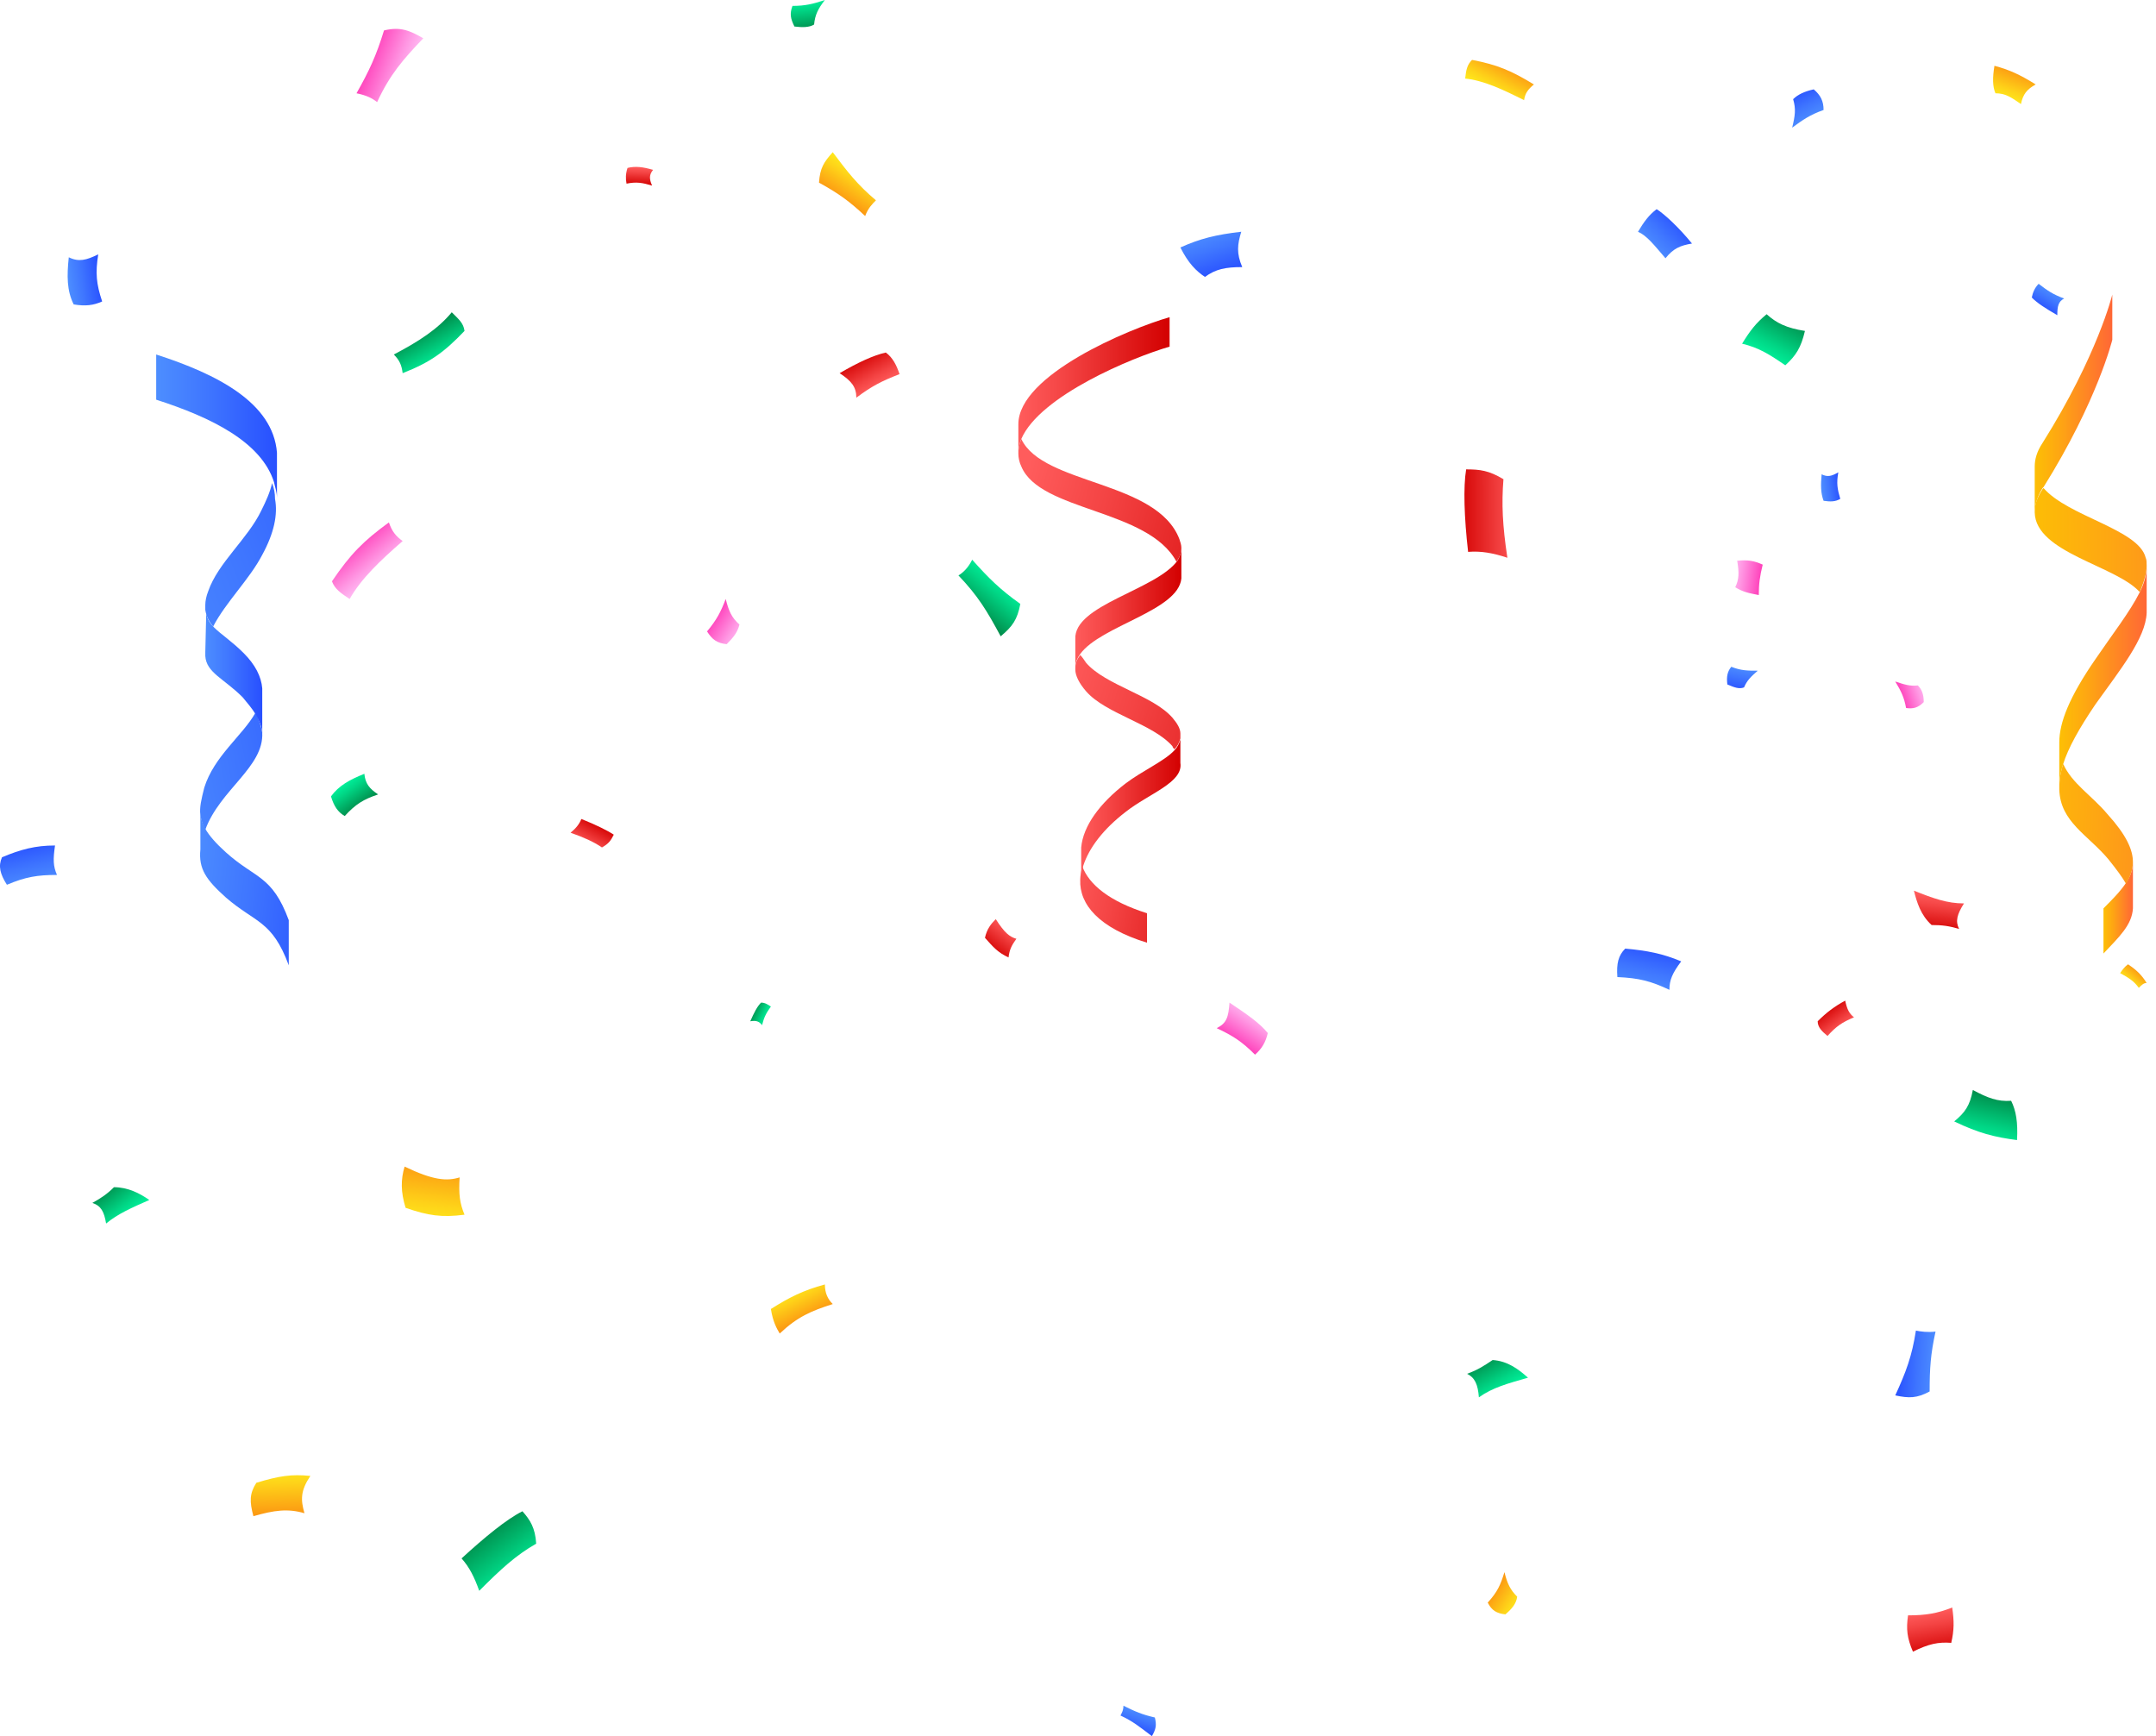 <svg width="190" height="153" viewBox="0 0 190 153" fill="none" xmlns="http://www.w3.org/2000/svg">
<path d="M69.838 0.519C69.579 1.212 69.665 1.644 70.011 2.337C70.704 2.423 71.31 2.423 71.742 2.163C71.829 1.298 72.088 0.779 72.694 0C71.656 0.346 70.963 0.519 69.838 0.519Z" fill="url(#paint0_linear_3019_9294)"/>
<path d="M160.186 90C160.186 90.519 160.532 90.865 161.051 91.298C161.83 90.433 162.349 90.087 163.387 89.654C162.955 89.308 162.782 88.962 162.609 88.183C161.657 88.702 160.964 89.221 160.186 90Z" fill="url(#paint1_linear_3019_9294)"/>
<path d="M51.233 72.173C51.06 72.606 50.8 72.952 50.281 73.385C51.493 73.817 52.272 74.163 53.05 74.683C53.656 74.336 53.829 74.077 54.089 73.558C53.57 73.211 52.531 72.692 51.233 72.173Z" fill="url(#paint2_linear_3019_9294)"/>
<path d="M129.379 48.635C130.504 48.548 131.542 48.721 132.84 49.154C132.408 46.298 132.321 44.394 132.494 42.231C131.196 41.452 130.417 41.365 129.206 41.365C128.946 42.923 129.033 45.606 129.379 48.635Z" fill="url(#paint3_linear_3019_9294)"/>
<path d="M168.666 78.49C168.926 79.529 169.272 80.654 170.224 81.519C171.176 81.519 171.781 81.606 172.647 81.865C172.301 81.173 172.474 80.567 173.079 79.615C171.608 79.615 170.397 79.183 168.666 78.49Z" fill="url(#paint4_linear_3019_9294)"/>
<path d="M75.465 35.048C76.85 34.01 77.715 33.577 79.273 32.971C79.013 32.193 78.667 31.5 78.061 31.067C76.936 31.327 75.638 31.933 73.994 32.885C75.033 33.577 75.465 34.096 75.465 35.048Z" fill="url(#paint5_linear_3019_9294)"/>
<path d="M57.552 14.971C56.686 14.712 55.994 14.625 55.302 14.798C55.129 15.317 55.129 15.75 55.215 16.183C56.08 16.01 56.6 16.096 57.465 16.356C57.205 15.75 57.205 15.404 57.552 14.971Z" fill="url(#paint6_linear_3019_9294)"/>
<path d="M89.57 82.731C88.964 82.558 88.531 82.212 87.753 81C87.32 81.433 86.974 81.865 86.801 82.644C87.493 83.423 87.926 83.942 88.878 84.375C88.964 83.683 89.137 83.337 89.57 82.731Z" fill="url(#paint7_linear_3019_9294)"/>
<path d="M168.147 142.356C167.974 143.567 168.061 144.346 168.58 145.557C169.965 144.865 170.83 144.692 171.955 144.779C172.215 143.654 172.215 142.875 172.042 141.663C170.744 142.182 169.705 142.356 168.147 142.356Z" fill="url(#paint8_linear_3019_9294)"/>
<path d="M143.225 83.597C142.619 84.203 142.446 84.895 142.533 86.106C144.436 86.193 145.475 86.453 147.119 87.231C147.119 86.366 147.379 85.76 148.158 84.722C146.513 84.029 145.129 83.77 143.225 83.597Z" fill="url(#paint9_linear_3019_9294)"/>
<path d="M0.176 75.548C-0.17 76.327 0.003 77.019 0.609 77.971C2.253 77.279 3.292 77.106 5.023 77.106C4.676 76.327 4.676 75.721 4.849 74.51C3.119 74.51 1.821 74.856 0.176 75.548Z" fill="url(#paint10_linear_3019_9294)"/>
<path d="M152.571 58.76C152.225 59.193 152.138 59.625 152.225 60.318C152.83 60.577 153.263 60.75 153.696 60.577C153.955 59.971 154.301 59.625 154.907 59.106C154.042 59.106 153.436 59.106 152.571 58.76Z" fill="url(#paint11_linear_3019_9294)"/>
<path d="M160.705 9.692C160.705 8.914 160.445 8.394 159.839 7.875C159.061 8.048 158.455 8.308 158.022 8.741C158.282 9.606 158.195 10.212 157.936 11.25C158.887 10.558 159.493 10.125 160.705 9.692Z" fill="url(#paint12_linear_3019_9294)"/>
<path d="M109.389 20.423C107.139 20.683 105.754 21.029 104.023 21.808C104.716 23.192 105.408 23.884 106.187 24.404C107.139 23.711 108.004 23.538 109.475 23.538C108.956 22.327 109.043 21.548 109.389 20.423Z" fill="url(#paint13_linear_3019_9294)"/>
<path d="M181.909 26.308C180.957 25.962 180.437 25.616 179.659 25.01C179.312 25.356 179.139 25.789 179.053 26.221C179.572 26.741 180.264 27.173 181.303 27.779C181.303 27 181.389 26.568 181.909 26.308Z" fill="url(#paint14_linear_3019_9294)"/>
<path d="M6.061 22.673C5.887 24.317 5.887 25.615 6.493 26.827C7.532 27 8.224 26.913 9.003 26.567C8.484 25.009 8.397 24.057 8.657 22.413C7.618 22.932 6.926 23.105 6.061 22.673Z" fill="url(#paint15_linear_3019_9294)"/>
<path d="M160.532 41.798C160.446 42.75 160.446 43.442 160.705 44.135C161.311 44.221 161.744 44.221 162.176 43.962C161.917 43.096 161.83 42.577 162.003 41.625C161.398 41.971 161.051 42.058 160.532 41.798Z" fill="url(#paint16_linear_3019_9294)"/>
<path d="M146.773 22.76C147.465 21.894 148.071 21.635 149.109 21.462C147.984 20.077 146.686 18.865 145.994 18.433C145.302 18.952 144.869 19.558 144.35 20.423C145.128 20.769 145.734 21.548 146.773 22.76Z" fill="url(#paint17_linear_3019_9294)"/>
<path d="M101.513 153C101.86 152.394 101.946 152.048 101.773 151.356C100.648 151.096 100.042 150.837 99.004 150.318C99.004 150.75 98.831 151.01 98.744 151.183C99.869 151.702 100.475 152.221 101.513 153Z" fill="url(#paint18_linear_3019_9294)"/>
<path d="M167.023 122.971C168.235 123.231 168.927 123.231 170.052 122.625C170.052 120.548 170.139 119.337 170.572 117.346C169.879 117.433 169.273 117.346 168.841 117.26C168.495 119.51 167.975 120.895 167.023 122.971Z" fill="url(#paint19_linear_3019_9294)"/>
<path d="M131.109 141.231C131.456 141.923 131.888 142.183 132.667 142.269C133.273 141.75 133.619 141.317 133.706 140.711C133.1 140.106 132.84 139.586 132.581 138.548C132.234 139.673 131.975 140.279 131.109 141.231Z" fill="url(#paint20_linear_3019_9294)"/>
<path d="M179.398 7.442C178.013 6.577 177.061 6.144 175.763 5.798C175.59 6.836 175.59 7.615 175.85 8.221C176.715 8.221 177.234 8.567 178.1 9.173C178.273 8.308 178.619 7.875 179.398 7.442Z" fill="url(#paint21_linear_3019_9294)"/>
<path d="M26.831 133.356C26.485 132.145 26.485 131.366 27.351 130.068C25.706 129.895 24.581 130.068 22.591 130.673C21.985 131.625 21.985 132.318 22.331 133.616C24.149 133.096 25.36 132.923 26.831 133.356Z" fill="url(#paint22_linear_3019_9294)"/>
<path d="M73.388 114.923C72.955 114.491 72.695 113.971 72.695 113.193C70.791 113.712 69.58 114.318 67.936 115.356C68.109 116.481 68.455 117.087 68.714 117.519C70.272 116.048 71.484 115.529 73.388 114.923Z" fill="url(#paint23_linear_3019_9294)"/>
<path d="M186.84 85.759C187.619 86.192 188.051 86.452 188.484 87.058C188.744 86.798 188.917 86.625 189.176 86.625C188.744 85.933 188.311 85.5 187.532 84.981C187.186 85.24 187.013 85.5 186.84 85.759Z" fill="url(#paint24_linear_3019_9294)"/>
<path d="M40.504 103.76C39.379 104.106 38.167 104.019 35.658 102.808C35.312 103.933 35.312 105.058 35.744 106.442C37.735 107.135 38.946 107.308 40.937 107.048C40.504 106.01 40.417 105.231 40.504 103.76Z" fill="url(#paint25_linear_3019_9294)"/>
<path d="M129.725 5.278C129.292 5.711 129.206 6.144 129.119 6.923C130.763 7.096 132.408 7.875 134.311 8.827C134.398 8.221 134.658 7.875 135.177 7.442C133.186 6.23 131.975 5.711 129.725 5.278Z" fill="url(#paint26_linear_3019_9294)"/>
<path d="M73.387 13.413C72.609 14.279 72.262 14.798 72.176 16.096C73.907 17.048 74.859 17.74 76.243 19.038C76.503 18.346 76.849 18 77.195 17.654C75.551 16.269 74.685 15.144 73.387 13.413Z" fill="url(#paint27_linear_3019_9294)"/>
<path d="M62.31 55.644C62.743 56.336 63.176 56.682 64.041 56.769C64.647 56.163 64.993 55.73 65.166 55.038C64.474 54.432 64.214 53.827 63.955 52.788C63.522 53.913 63.176 54.605 62.31 55.644Z" fill="url(#paint28_linear_3019_9294)"/>
<path d="M167.975 62.394C168.581 62.481 169.014 62.394 169.533 61.875C169.533 61.183 169.36 60.75 169.014 60.404C168.322 60.49 167.802 60.317 167.023 60.058C167.543 60.923 167.802 61.442 167.975 62.394Z" fill="url(#paint29_linear_3019_9294)"/>
<path d="M107.225 90.607C108.696 91.299 109.475 91.818 110.6 92.943C111.205 92.424 111.552 91.818 111.725 91.039C111.032 90.174 109.907 89.395 108.35 88.357C108.263 89.655 108.09 90.174 107.225 90.607Z" fill="url(#paint30_linear_3019_9294)"/>
<path d="M155.341 49.759C154.562 49.413 154.043 49.327 153.091 49.413C153.264 50.452 153.264 51.057 152.918 51.75C153.61 52.182 154.13 52.269 154.995 52.442C154.995 51.49 155.081 50.798 155.341 49.759Z" fill="url(#paint31_linear_3019_9294)"/>
<path d="M29.254 51.23C29.514 51.923 30.033 52.269 30.812 52.788C31.85 50.971 33.494 49.413 35.485 47.682C34.879 47.25 34.533 46.817 34.273 46.038C32.023 47.682 30.898 48.807 29.254 51.23Z" fill="url(#paint32_linear_3019_9294)"/>
<path d="M37.303 3.375C36.091 2.683 35.312 2.337 33.841 2.683C33.149 4.933 32.543 6.231 31.418 8.221C32.283 8.394 32.803 8.654 33.235 9C34.36 6.577 35.485 5.279 37.303 3.375Z" fill="url(#paint33_linear_3019_9294)"/>
<path d="M172.215 98.827C174.378 99.865 175.763 100.212 177.753 100.471C177.84 98.913 177.667 97.875 177.234 97.01C176.023 97.096 175.157 96.75 173.859 96.058C173.599 97.442 173.167 98.048 172.215 98.827Z" fill="url(#paint34_linear_3019_9294)"/>
<path d="M40.676 137.337C41.368 138.115 41.801 138.981 42.233 140.192C44.137 138.289 45.435 137.077 47.253 136.039C47.166 134.654 46.733 133.962 46.041 133.183C44.657 133.875 42.753 135.433 40.676 137.337Z" fill="url(#paint35_linear_3019_9294)"/>
<path d="M13.158 105.75C12.293 105.144 11.254 104.625 10.043 104.625C9.437 105.231 8.918 105.577 8.139 106.01C8.918 106.269 9.177 106.789 9.35 107.827C10.389 106.962 11.6 106.442 13.158 105.75Z" fill="url(#paint36_linear_3019_9294)"/>
<path d="M134.656 121.413C133.791 120.634 132.839 119.942 131.541 119.856C130.762 120.375 130.243 120.721 129.291 121.067C129.983 121.413 130.243 122.019 130.329 123.144C131.541 122.279 132.839 121.933 134.656 121.413Z" fill="url(#paint37_linear_3019_9294)"/>
<path d="M67.158 90.347C67.331 89.655 67.504 89.308 67.936 88.703C67.677 88.53 67.417 88.357 67.071 88.357C66.725 88.703 66.465 89.222 66.119 90.001C66.638 89.914 66.898 90.001 67.158 90.347Z" fill="url(#paint38_linear_3019_9294)"/>
<path d="M32.11 68.192C30.812 68.712 29.86 69.231 29.168 70.183C29.428 71.048 29.774 71.567 30.38 71.914C31.331 70.875 32.024 70.442 33.322 70.01C32.543 69.491 32.197 69.058 32.11 68.192Z" fill="url(#paint39_linear_3019_9294)"/>
<path d="M157.331 32.193C158.283 31.327 158.716 30.635 159.062 29.164C157.418 28.904 156.552 28.471 155.687 27.692C154.735 28.471 154.216 29.164 153.523 30.289C154.995 30.635 155.947 31.241 157.331 32.193Z" fill="url(#paint40_linear_3019_9294)"/>
<path d="M40.936 29.164C40.849 28.472 40.417 28.125 39.811 27.52C38.599 28.991 36.868 30.116 34.705 31.241C35.224 31.76 35.397 32.193 35.484 32.885C37.907 31.933 39.118 31.068 40.936 29.164Z" fill="url(#paint41_linear_3019_9294)"/>
<path d="M88.186 56.076C89.225 55.211 89.657 54.605 89.917 53.221C88.1 51.922 87.147 50.971 85.676 49.326C85.33 50.019 84.897 50.451 84.465 50.711C86.196 52.528 86.975 53.826 88.186 56.076Z" fill="url(#paint42_linear_3019_9294)"/>
<path d="M24.408 39.895V43.876C24.408 43.357 24.235 42.924 24.148 42.491C23.023 38.943 18.61 36.78 13.764 35.222V31.241C19.129 32.972 24.062 35.482 24.408 39.895Z" fill="url(#paint43_linear_3019_9294)"/>
<path d="M18.09 73.126C17.83 72.694 17.744 72.261 17.657 71.828C17.571 71.136 17.744 70.444 18.003 69.405C18.869 66.636 21.378 64.819 22.503 62.828C22.85 63.434 23.023 64.04 23.109 64.559C23.282 67.588 19.388 69.578 18.09 73.126Z" fill="url(#paint44_linear_3019_9294)"/>
<path d="M23.111 48.896C21.986 51.059 19.909 53.049 18.784 55.213C18.438 54.78 18.178 54.347 18.092 53.742C18.092 53.569 18.092 53.482 18.092 53.309C18.092 52.963 18.178 52.53 18.351 52.097C19.217 49.588 21.813 47.511 23.024 45.001C23.457 44.136 23.803 43.357 23.976 42.578C24.149 43.011 24.236 43.444 24.236 43.963C24.496 45.347 24.149 46.992 23.111 48.896Z" fill="url(#paint45_linear_3019_9294)"/>
<path d="M23.111 60.665V64.645C23.111 64.126 22.851 63.52 22.505 62.915C22.246 62.482 21.813 61.963 21.38 61.444C19.736 59.799 18.178 59.28 18.092 57.809V57.463L18.178 53.828C18.178 54.434 18.438 54.867 18.871 55.299C19.476 55.905 20.428 56.511 21.467 57.549C22.505 58.588 23.024 59.626 23.111 60.665Z" fill="url(#paint46_linear_3019_9294)"/>
<path d="M25.447 81.088V85.068C23.976 81.088 22.505 81.347 19.909 79.097C18.178 77.539 17.485 76.588 17.659 74.857V71.741C17.745 72.261 17.832 72.607 18.091 73.039C18.437 73.645 19.043 74.338 19.909 75.116C22.505 77.453 23.976 77.107 25.447 81.088Z" fill="url(#paint47_linear_3019_9294)"/>
<path d="M103.071 27.952V30.548C99.783 31.5 91.648 34.875 90.004 38.683C89.831 39.116 89.744 39.548 89.744 39.981V37.385C89.744 33.058 99.436 28.991 103.071 27.952Z" fill="url(#paint48_linear_3019_9294)"/>
<path d="M101.081 80.481V83.077C96.841 81.779 95.11 79.702 95.196 77.539C95.196 77.193 95.283 76.76 95.37 76.327C95.975 77.972 97.793 79.443 101.081 80.481Z" fill="url(#paint49_linear_3019_9294)"/>
<path d="M104.11 48.288C104.11 48.721 103.936 49.154 103.677 49.5C101.167 44.827 91.648 45.087 90.004 41.106C89.831 40.76 89.744 40.327 89.744 39.981C89.744 39.548 89.831 39.115 90.004 38.683C91.908 42.75 101.946 42.317 103.936 47.51C104.023 47.769 104.11 48.029 104.11 48.288Z" fill="url(#paint50_linear_3019_9294)"/>
<path d="M104.023 65.078C103.937 65.424 103.764 65.77 103.504 66.029C103.418 65.943 103.331 65.856 103.331 65.77C101.6 63.779 97.446 62.914 95.716 60.924C95.11 60.231 94.764 59.539 94.764 59.02V58.847C94.764 58.414 94.937 58.068 95.196 57.722C95.369 57.895 95.543 58.154 95.716 58.414C97.446 60.404 101.6 61.27 103.331 63.26C103.764 63.779 104.023 64.212 104.023 64.645C104.023 64.731 104.023 64.904 104.023 65.078Z" fill="url(#paint51_linear_3019_9294)"/>
<path d="M99.175 71.568C97.272 73.039 95.974 74.683 95.454 76.328C95.368 76.76 95.281 77.106 95.281 77.539V75.462V74.683C95.454 72.78 96.925 70.789 99.175 69.058C100.647 67.933 102.637 67.068 103.502 66.116C103.762 65.856 103.935 65.51 104.022 65.164V67.241C104.281 68.972 101.252 69.924 99.175 71.568Z" fill="url(#paint52_linear_3019_9294)"/>
<path d="M104.109 48.289V50.712V50.972C103.849 53.828 97.013 55.126 95.195 57.635C94.936 57.981 94.763 58.414 94.763 58.76V56.337C94.59 53.308 101.859 52.01 103.763 49.414C103.936 49.155 104.109 48.722 104.109 48.289Z" fill="url(#paint53_linear_3019_9294)"/>
<path d="M186.149 25.962V29.943C186.149 29.943 184.851 35.308 180.091 42.924L180.005 43.01C179.572 43.702 179.399 44.308 179.312 44.914V41.106C179.312 40.501 179.486 39.808 180.005 39.029C184.851 31.327 186.149 25.962 186.149 25.962Z" fill="url(#paint54_linear_3019_9294)"/>
<path d="M187.967 75.982V79.789V80.049C187.881 81.52 186.756 82.558 185.371 84.03V80.049C186.15 79.27 186.842 78.578 187.361 77.799C187.708 77.28 187.967 76.674 187.967 75.982Z" fill="url(#paint55_linear_3019_9294)"/>
<path d="M187.967 75.981C187.967 76.673 187.707 77.279 187.361 77.885C187.015 77.279 186.496 76.587 185.803 75.722C183.986 73.558 181.563 72.433 181.477 69.577V69.404C181.477 68.798 181.563 68.106 181.823 67.327C182.602 69.058 184.332 70.097 185.717 71.741C187.361 73.558 187.967 74.856 187.967 75.981Z" fill="url(#paint56_linear_3019_9294)"/>
<path d="M189.178 49.847V53.654V54.001C189.092 56.251 186.842 59.02 184.678 62.049C183.207 64.212 182.255 65.943 181.823 67.328C181.563 68.106 181.477 68.799 181.477 69.404V65.424C181.477 63.693 182.342 61.443 184.678 58.068C186.15 55.904 187.707 53.914 188.573 52.183C189.005 51.318 189.178 50.539 189.178 49.847Z" fill="url(#paint57_linear_3019_9294)"/>
<path d="M189.178 49.847C189.178 50.54 188.918 51.319 188.572 52.184C186.495 49.847 179.399 48.722 179.312 45.174V45.001C179.312 44.395 179.572 43.79 180.005 43.097L180.091 43.011C182.255 45.52 188.486 46.645 189.091 49.155C189.178 49.328 189.178 49.588 189.178 49.847Z" fill="url(#paint58_linear_3019_9294)"/>
<defs>
<linearGradient id="paint0_linear_3019_9294" x1="71.116" y1="0.12" x2="71.416" y2="2.676" gradientUnits="userSpaceOnUse">
<stop stop-color="#00EE98"/>
<stop offset="0.28" stop-color="#00D685"/>
<stop offset="0.868" stop-color="#009955"/>
<stop offset="1" stop-color="#008A49"/>
</linearGradient>
<linearGradient id="paint1_linear_3019_9294" x1="162.475" y1="90.728" x2="161.022" y2="88.775" gradientUnits="userSpaceOnUse">
<stop stop-color="#FF5C5C"/>
<stop offset="0.301" stop-color="#F44444"/>
<stop offset="0.935" stop-color="#D60707"/>
<stop offset="1" stop-color="#D30000"/>
</linearGradient>
<linearGradient id="paint2_linear_3019_9294" x1="51.591" y1="74.73" x2="52.749" y2="72.563" gradientUnits="userSpaceOnUse">
<stop stop-color="#FF5C5C"/>
<stop offset="0.301" stop-color="#F44444"/>
<stop offset="0.935" stop-color="#D60707"/>
<stop offset="1" stop-color="#D30000"/>
</linearGradient>
<linearGradient id="paint3_linear_3019_9294" x1="134.085" y1="45.207" x2="128.493" y2="45.219" gradientUnits="userSpaceOnUse">
<stop stop-color="#FF5C5C"/>
<stop offset="0.301" stop-color="#F44444"/>
<stop offset="0.935" stop-color="#D60707"/>
<stop offset="1" stop-color="#D30000"/>
</linearGradient>
<linearGradient id="paint4_linear_3019_9294" x1="170.853" y1="78.845" x2="170.495" y2="82.087" gradientUnits="userSpaceOnUse">
<stop stop-color="#FF5C5C"/>
<stop offset="0.301" stop-color="#F44444"/>
<stop offset="0.935" stop-color="#D60707"/>
<stop offset="1" stop-color="#D30000"/>
</linearGradient>
<linearGradient id="paint5_linear_3019_9294" x1="77.328" y1="34.157" x2="75.788" y2="31.345" gradientUnits="userSpaceOnUse">
<stop stop-color="#FF5C5C"/>
<stop offset="0.301" stop-color="#F44444"/>
<stop offset="0.935" stop-color="#D60707"/>
<stop offset="1" stop-color="#D30000"/>
</linearGradient>
<linearGradient id="paint6_linear_3019_9294" x1="56.316" y1="14.72" x2="56.251" y2="16.317" gradientUnits="userSpaceOnUse">
<stop stop-color="#FF5C5C"/>
<stop offset="0.301" stop-color="#F44444"/>
<stop offset="0.935" stop-color="#D60707"/>
<stop offset="1" stop-color="#D30000"/>
</linearGradient>
<linearGradient id="paint7_linear_3019_9294" x1="89.135" y1="81.643" x2="87.343" y2="83.896" gradientUnits="userSpaceOnUse">
<stop stop-color="#FF5C5C"/>
<stop offset="0.301" stop-color="#F44444"/>
<stop offset="0.935" stop-color="#D60707"/>
<stop offset="1" stop-color="#D30000"/></linearGradient>
<linearGradient id="paint8_linear_3019_9294" x1="169.933" y1="142.011" x2="170.573" y2="145.769" gradientUnits="userSpaceOnUse">
<stop stop-color="#FF5C5C"/>
<stop offset="0.301" stop-color="#F44444"/>
<stop offset="0.935" stop-color="#D60707"/>
<stop offset="1" stop-color="#D30000"/>
</linearGradient>
<linearGradient id="paint9_linear_3019_9294" x1="144.807" y1="87.23" x2="145.708" y2="83.341" gradientUnits="userSpaceOnUse">
<stop stop-color="#4D8EFF"/>
<stop offset="0.428" stop-color="#3F76FF"/>
<stop offset="1" stop-color="#2850FF"/>
</linearGradient>
<linearGradient id="paint10_linear_3019_9294" x1="2.959" y1="78.021" x2="2.156" y2="74.3" gradientUnits="userSpaceOnUse">
<stop stop-color="#4D8EFF"/>
<stop offset="0.428" stop-color="#3F76FF"/>
<stop offset="1" stop-color="#2850FF"/>
</linearGradient>
<linearGradient id="paint11_linear_3019_9294" x1="153.682" y1="58.784" x2="153.27" y2="60.967" gradientUnits="userSpaceOnUse">
<stop stop-color="#4D8EFF"/>
<stop offset="0.428" stop-color="#3F76FF"/>
<stop offset="1" stop-color="#2850FF"/>
</linearGradient>
<linearGradient id="paint12_linear_3019_9294" x1="159.5" y1="10.579" x2="158.196" y2="7.979" gradientUnits="userSpaceOnUse">
<stop stop-color="#4D8EFF"/>
<stop offset="0.428" stop-color="#3F76FF"/>
<stop offset="1" stop-color="#2850FF"/>
</linearGradient>
<linearGradient id="paint13_linear_3019_9294" x1="106.483" y1="20.356" x2="107.769" y2="24.184" gradientUnits="userSpaceOnUse">
<stop stop-color="#4D8EFF"/>
<stop offset="0.428" stop-color="#3F76FF"/>
<stop offset="1" stop-color="#2850FF"/>
</linearGradient>
<linearGradient id="paint14_linear_3019_9294" x1="180.87" y1="25.589" x2="179.905" y2="27.263" gradientUnits="userSpaceOnUse">
<stop stop-color="#4D8EFF"/>
<stop offset="0.428" stop-color="#3F76FF"/>
<stop offset="1" stop-color="#2850FF"/>
</linearGradient>
<linearGradient id="paint15_linear_3019_9294" x1="5.966" y1="24.912" x2="8.883" y2="24.538" gradientUnits="userSpaceOnUse">
<stop stop-color="#4D8EFF"/>
<stop offset="0.428" stop-color="#3F76FF"/>
<stop offset="1" stop-color="#2850FF"/>
</linearGradient>
<linearGradient id="paint16_linear_3019_9294" x1="160.504" y1="43.085" x2="162.152" y2="42.884" gradientUnits="userSpaceOnUse">
<stop stop-color="#4D8EFF"/>
<stop offset="0.428" stop-color="#3F76FF"/>
<stop offset="1" stop-color="#2850FF"/>
</linearGradient>
<linearGradient id="paint17_linear_3019_9294" x1="145.433" y1="21.864" x2="148.104" y2="19.323" gradientUnits="userSpaceOnUse">
<stop stop-color="#4D8EFF"/>
<stop offset="0.428" stop-color="#3F76FF"/>
<stop offset="1" stop-color="#2850FF"/>
</linearGradient>
<linearGradient id="paint18_linear_3019_9294" x1="100.535" y1="150.767" x2="99.966" y2="152.548" gradientUnits="userSpaceOnUse">
<stop stop-color="#4D8EFF"/>
<stop offset="0.428" stop-color="#3F76FF"/>
<stop offset="1" stop-color="#2850FF"/>
</linearGradient>
<linearGradient id="paint19_linear_3019_9294" x1="170.533" y1="120.301" x2="167.155" y2="120.113" gradientUnits="userSpaceOnUse">
<stop stop-color="#4D8EFF"/>
<stop offset="0.428" stop-color="#3F76FF"/>
<stop offset="1" stop-color="#2850FF"/>
</linearGradient>
<linearGradient id="paint20_linear_3019_9294" x1="131.697" y1="139.907" x2="133.983" y2="141.423" gradientUnits="userSpaceOnUse">
<stop stop-color="#FC9512"/>
<stop offset="0.007" stop-color="#FC9612"/>
<stop offset="0.68" stop-color="#FED319"/>
<stop offset="1" stop-color="#FFEB1C"/>
</linearGradient>
<linearGradient id="paint21_linear_3019_9294" x1="177.746" y1="6.107" x2="176.748" y2="8.84" gradientUnits="userSpaceOnUse">
<stop stop-color="#FC9512"/>
<stop offset="0.007" stop-color="#FC9612"/>
<stop offset="0.68" stop-color="#FED319"/>
<stop offset="1" stop-color="#FFEB1C"/>
</linearGradient>
<linearGradient id="paint22_linear_3019_9294" x1="24.815" y1="133.597" x2="24.669" y2="129.355" gradientUnits="userSpaceOnUse">
<stop stop-color="#FC9512"/>
<stop offset="0.007" stop-color="#FC9612"/>
<stop offset="0.68" stop-color="#FED319"/>
<stop offset="1" stop-color="#FFEB1C"/>
</linearGradient>
<linearGradient id="paint23_linear_3019_9294" x1="71.186" y1="116.27" x2="69.812" y2="113.501" gradientUnits="userSpaceOnUse">
<stop stop-color="#FC9512"/>
<stop offset="0.007" stop-color="#FC9612"/>
<stop offset="0.68" stop-color="#FED319"/>
<stop offset="1" stop-color="#FFEB1C"/>
</linearGradient>
<linearGradient id="paint24_linear_3019_9294" x1="188.546" y1="85.561" x2="187.546" y2="86.756" gradientUnits="userSpaceOnUse">
<stop stop-color="#FC9512"/>
<stop offset="0.007" stop-color="#FC9612"/>
<stop offset="0.68" stop-color="#FED319"/>
<stop offset="1" stop-color="#FFEB1C"/>
</linearGradient>
<linearGradient id="paint25_linear_3019_9294" x1="38.634" y1="102.427" x2="37.978" y2="107.988" gradientUnits="userSpaceOnUse">
<stop stop-color="#FC9512"/>
<stop offset="0.007" stop-color="#FC9612"/>
<stop offset="0.68" stop-color="#FED319"/>
<stop offset="1" stop-color="#FFEB1C"/>
</linearGradient>
<linearGradient id="paint26_linear_3019_9294" x1="132.728" y1="5.571" x2="131.392" y2="8.123" gradientUnits="userSpaceOnUse">
<stop stop-color="#FC9512"/>
<stop offset="0.007" stop-color="#FC9612"/>
<stop offset="0.68" stop-color="#FED319"/>
<stop offset="1" stop-color="#FFEB1C"/>
</linearGradient>
<linearGradient id="paint27_linear_3019_9294" x1="73.913" y1="17.569" x2="75.702" y2="14.865" gradientUnits="userSpaceOnUse">
<stop stop-color="#FC9512"/>
<stop offset="0.007" stop-color="#FC9612"/>
<stop offset="0.68" stop-color="#FED319"/>
<stop offset="1" stop-color="#FFEB1C"/>
</linearGradient>
<linearGradient id="paint28_linear_3019_9294" x1="62.916" y1="54.211" x2="65.409" y2="55.792" gradientUnits="userSpaceOnUse">
<stop stop-color="#FF3EB9"/>
<stop offset="0.043" stop-color="#FF44BC"/>
<stop offset="0.701" stop-color="#FF98E3"/>
<stop offset="1" stop-color="#FFB9F2"/>
</linearGradient>
<linearGradient id="paint29_linear_3019_9294" x1="167.462" y1="61.391" x2="169.641" y2="60.669" gradientUnits="userSpaceOnUse">
<stop stop-color="#FF3EB9"/>
<stop offset="0.043" stop-color="#FF44BC"/>
<stop offset="0.701" stop-color="#FF98E3"/>
<stop offset="1" stop-color="#FFB9F2"/>
</linearGradient>
<linearGradient id="paint30_linear_3019_9294" x1="108.824" y1="91.845" x2="110.54" y2="89.303" gradientUnits="userSpaceOnUse">
<stop stop-color="#FF3EB9"/>
<stop offset="0.043" stop-color="#FF44BC"/>
<stop offset="0.701" stop-color="#FF98E3"/>
<stop offset="1" stop-color="#FFB9F2"/>
</linearGradient>
<linearGradient id="paint31_linear_3019_9294" x1="155.23" y1="50.964" x2="152.646" y2="50.647" gradientUnits="userSpaceOnUse">
<stop stop-color="#FF3EB9"/>
<stop offset="0.043" stop-color="#FF44BC"/>
<stop offset="0.701" stop-color="#FF98E3"/>
<stop offset="1" stop-color="#FFB9F2"/>
</linearGradient>
<linearGradient id="paint32_linear_3019_9294" x1="31.044" y1="47.838" x2="33.356" y2="50.599" gradientUnits="userSpaceOnUse">
<stop stop-color="#FF3EB9"/>
<stop offset="0.043" stop-color="#FF44BC"/>
<stop offset="0.701" stop-color="#FF98E3"/>
<stop offset="1" stop-color="#FFB9F2"/>
</linearGradient>
<linearGradient id="paint33_linear_3019_9294" x1="32.443" y1="5.019" x2="36.079" y2="6.446" gradientUnits="userSpaceOnUse">
<stop stop-color="#FF3EB9"/>
<stop offset="0.043" stop-color="#FF44BC"/>
<stop offset="0.701" stop-color="#FF98E3"/>
<stop offset="1" stop-color="#FFB9F2"/>
</linearGradient>
<linearGradient id="paint34_linear_3019_9294" x1="174.787" y1="100.476" x2="175.705" y2="96.375" gradientUnits="userSpaceOnUse">
<stop stop-color="#00EE98"/>
<stop offset="0.28" stop-color="#00D685"/>
<stop offset="0.868" stop-color="#009955"/>
<stop offset="1" stop-color="#008A49"/>
</linearGradient>
<linearGradient id="paint35_linear_3019_9294" x1="45.835" y1="138.959" x2="42.706" y2="134.82" gradientUnits="userSpaceOnUse">
<stop stop-color="#00EE98"/>
<stop offset="0.28" stop-color="#00D685"/>
<stop offset="0.868" stop-color="#009955"/>
<stop offset="1" stop-color="#008A49"/>
</linearGradient>
<linearGradient id="paint36_linear_3019_9294" x1="11.422" y1="106.964" x2="9.487" y2="104.456" gradientUnits="userSpaceOnUse">
<stop stop-color="#00EE98"/>
<stop offset="0.28" stop-color="#00D685"/>
<stop offset="0.868" stop-color="#009955"/>
<stop offset="1" stop-color="#008A49"/>
</linearGradient>
<linearGradient id="paint37_linear_3019_9294" x1="132.607" y1="122.471" x2="130.942" y2="119.564" gradientUnits="userSpaceOnUse">
<stop stop-color="#00EE98"/>
<stop offset="0.28" stop-color="#00D685"/>
<stop offset="0.868" stop-color="#009955"/>
<stop offset="1" stop-color="#008A49"/>
</linearGradient>
<linearGradient id="paint38_linear_3019_9294" x1="67.581" y1="89.544" x2="66.365" y2="88.973" gradientUnits="userSpaceOnUse">
<stop stop-color="#00EE98"/>
<stop offset="0.28" stop-color="#00D685"/>
<stop offset="0.868" stop-color="#009955"/>
<stop offset="1" stop-color="#008A49"/>
</linearGradient>
<linearGradient id="paint39_linear_3019_9294" x1="30.417" y1="69.037" x2="31.854" y2="71.06" gradientUnits="userSpaceOnUse">
<stop stop-color="#00EE98"/>
<stop offset="0.28" stop-color="#00D685"/>
<stop offset="0.868" stop-color="#009955"/>
<stop offset="1" stop-color="#008A49"/>
</linearGradient>
<linearGradient id="paint40_linear_3019_9294" x1="155.593" y1="31.329" x2="157.505" y2="27.727" gradientUnits="userSpaceOnUse">
<stop stop-color="#00EE98"/>
<stop offset="0.28" stop-color="#00D685"/>
<stop offset="0.868" stop-color="#009955"/>
<stop offset="1" stop-color="#008A49"/>
</linearGradient>
<linearGradient id="paint41_linear_3019_9294" x1="38.748" y1="31.887" x2="37.154" y2="29.016" gradientUnits="userSpaceOnUse">
<stop stop-color="#00EE98"/>
<stop offset="0.28" stop-color="#00D685"/>
<stop offset="0.868" stop-color="#009955"/>
<stop offset="1" stop-color="#008A49"/>
</linearGradient>
<linearGradient id="paint42_linear_3019_9294" x1="88.186" y1="51.236" x2="85.799" y2="54.056" gradientUnits="userSpaceOnUse">
<stop stop-color="#00EE98"/>
<stop offset="0.28" stop-color="#00D685"/>
<stop offset="0.868" stop-color="#009955"/>
<stop offset="1" stop-color="#008A49"/>
</linearGradient>
<linearGradient id="paint43_linear_3019_9294" x1="13.745" y1="37.573" x2="24.371" y2="37.573" gradientUnits="userSpaceOnUse">
<stop stop-color="#4D8EFF"/>
<stop offset="0.428" stop-color="#3F76FF"/>
<stop offset="1" stop-color="#2850FF"/>
</linearGradient>
<linearGradient id="paint44_linear_3019_9294" x1="13.21" y1="69.345" x2="31.508" y2="65.833" gradientUnits="userSpaceOnUse">
<stop stop-color="#4D8EFF"/>
<stop offset="0.428" stop-color="#3F76FF"/>
<stop offset="1" stop-color="#2850FF"/>
</linearGradient>
<linearGradient id="paint45_linear_3019_9294" x1="11.018" y1="52.885" x2="35.139" y2="43.459" gradientUnits="userSpaceOnUse">
<stop stop-color="#4D8EFF"/>
<stop offset="0.428" stop-color="#3F76FF"/>
<stop offset="1" stop-color="#2850FF"/>
</linearGradient>
<linearGradient id="paint46_linear_3019_9294" x1="18.056" y1="59.145" x2="23.099" y2="59.145" gradientUnits="userSpaceOnUse">
<stop stop-color="#4D8EFF"/>
<stop offset="0.428" stop-color="#3F76FF"/>
<stop offset="1" stop-color="#2850FF"/>
</linearGradient>
<linearGradient id="paint47_linear_3019_9294" x1="16.495" y1="77.979" x2="29.156" y2="79.18" gradientUnits="userSpaceOnUse">
<stop stop-color="#4D8EFF"/>
<stop offset="0.428" stop-color="#3F76FF"/>
<stop offset="1" stop-color="#2850FF"/>
</linearGradient>
<linearGradient id="paint48_linear_3019_9294" x1="89.748" y1="33.96" x2="103.061" y2="33.96" gradientUnits="userSpaceOnUse">
<stop stop-color="#FF5C5C"/>
<stop offset="0.301" stop-color="#F44444"/>
<stop offset="0.935" stop-color="#D60707"/>
<stop offset="1" stop-color="#D30000"/>
</linearGradient>
<linearGradient id="paint49_linear_3019_9294" x1="93.579" y1="78.778" x2="108.166" y2="81.659" gradientUnits="userSpaceOnUse">
<stop stop-color="#FF5C5C"/>
<stop offset="0.301" stop-color="#F44444"/>
<stop offset="0.935" stop-color="#D60707"/>
<stop offset="1" stop-color="#D30000"/>
</linearGradient>
<linearGradient id="paint50_linear_3019_9294" x1="90.33" y1="42.396" x2="113.467" y2="48.432" gradientUnits="userSpaceOnUse">
<stop stop-color="#FF5C5C"/>
<stop offset="0.301" stop-color="#F44444"/>
<stop offset="0.935" stop-color="#D60707"/>
<stop offset="1" stop-color="#D30000"/>
</linearGradient>
<linearGradient id="paint51_linear_3019_9294" x1="92.878" y1="59.953" x2="116.015" y2="66.812" gradientUnits="userSpaceOnUse">
<stop stop-color="#FF5C5C"/>
<stop offset="0.301" stop-color="#F44444"/>
<stop offset="0.935" stop-color="#D60707"/>
<stop offset="1" stop-color="#D30000"/>
</linearGradient>
<linearGradient id="paint52_linear_3019_9294" x1="95.207" y1="71.291" x2="104.024" y2="71.291" gradientUnits="userSpaceOnUse">
<stop stop-color="#FF5C5C"/>
<stop offset="0.301" stop-color="#F44444"/>
<stop offset="0.935" stop-color="#D60707"/>
<stop offset="1" stop-color="#D30000"/>
</linearGradient>
<linearGradient id="paint53_linear_3019_9294" x1="94.687" y1="53.592" x2="104.076" y2="53.592" gradientUnits="userSpaceOnUse">
<stop stop-color="#FF5C5C"/>
<stop offset="0.301" stop-color="#F44444"/>
<stop offset="0.935" stop-color="#D60707"/>
<stop offset="1" stop-color="#D30000"/>
</linearGradient>
<linearGradient id="paint54_linear_3019_9294" x1="179.318" y1="35.468" x2="186.156" y2="35.468" gradientUnits="userSpaceOnUse">
<stop stop-color="#FDBF05"/>
<stop offset="0.31" stop-color="#FEA712"/>
<stop offset="0.963" stop-color="#FF6A34"/>
<stop offset="1" stop-color="#FF6636"/>
</linearGradient>
<linearGradient id="paint55_linear_3019_9294" x1="185.354" y1="80.027" x2="187.965" y2="80.027" gradientUnits="userSpaceOnUse">
<stop stop-color="#FDBF05"/>
<stop offset="0.31" stop-color="#FEA712"/>
<stop offset="0.963" stop-color="#FF6A34"/>
<stop offset="1" stop-color="#FF6636"/>
</linearGradient>
<linearGradient id="paint56_linear_3019_9294" x1="177.799" y1="72.226" x2="199.591" y2="73.344" gradientUnits="userSpaceOnUse">
<stop stop-color="#FDBF05"/>
<stop offset="0.31" stop-color="#FEA712"/>
<stop offset="0.963" stop-color="#FF6A34"/>
<stop offset="1" stop-color="#FF6636"/>
</linearGradient>
<linearGradient id="paint57_linear_3019_9294" x1="181.511" y1="59.621" x2="189.207" y2="59.621" gradientUnits="userSpaceOnUse">
<stop stop-color="#FDBF05"/>
<stop offset="0.31" stop-color="#FEA712"/>
<stop offset="0.963" stop-color="#FF6A34"/>
<stop offset="1" stop-color="#FF6636"/>
</linearGradient>
<linearGradient id="paint58_linear_3019_9294" x1="178.717" y1="47.612" x2="201.875" y2="47.39" gradientUnits="userSpaceOnUse">
<stop stop-color="#FDBF05"/>
<stop offset="0.31" stop-color="#FEA712"/>
<stop offset="0.963" stop-color="#FF6A34"/>
<stop offset="1" stop-color="#FF6636"/>
</linearGradient>
</defs>
</svg>
